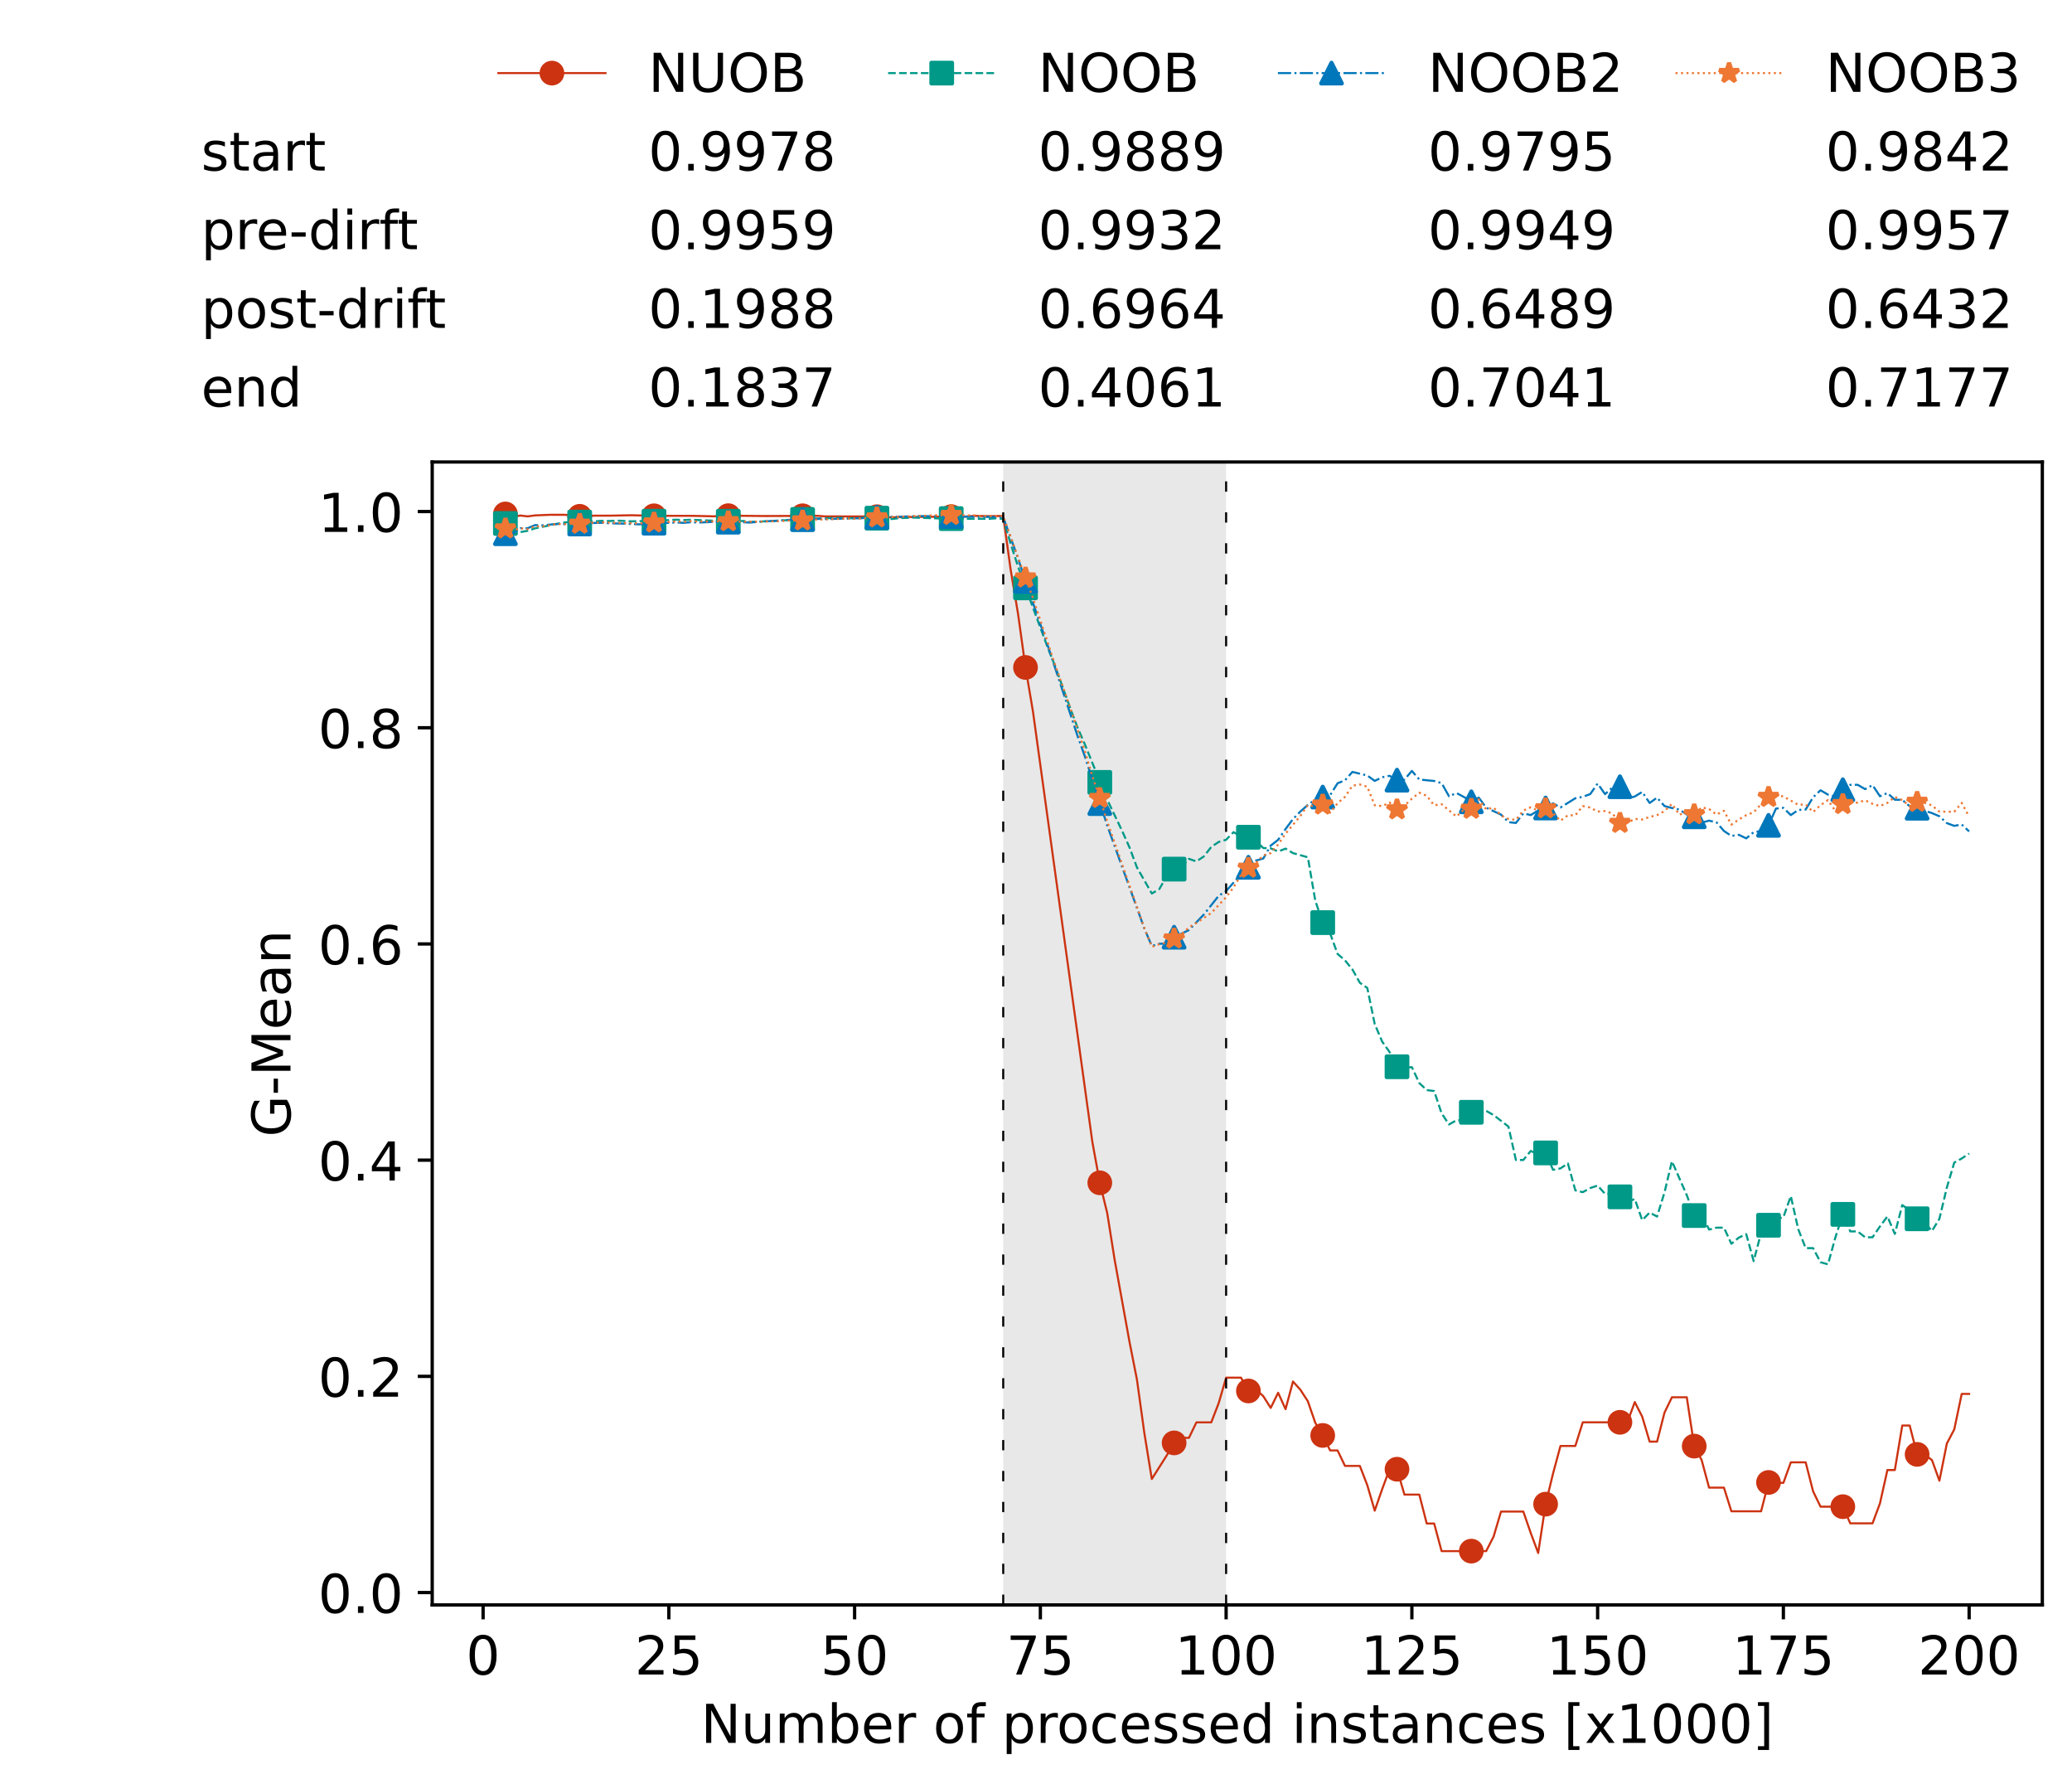 <?xml version="1.0" encoding="utf-8" standalone="no"?>
<!DOCTYPE svg PUBLIC "-//W3C//DTD SVG 1.1//EN"
  "http://www.w3.org/Graphics/SVG/1.1/DTD/svg11.dtd">
<!-- Created with matplotlib (https://matplotlib.org/) -->
<svg height="432.615pt" version="1.1" viewBox="0 0 502.65 432.615" width="502.65pt" xmlns="http://www.w3.org/2000/svg" xmlns:xlink="http://www.w3.org/1999/xlink">
 <defs>
  <style type="text/css">*{stroke-linecap:butt;stroke-linejoin:round;}</style>
 </defs>
 <g id="figure_1">
  <g id="patch_1">
   <path d="M 0 432.615 
L 502.65 432.615 
L 502.65 0 
L 0 0 
z
" style="fill:#ffffff;"/>
  </g>
  <g id="axes_1">
   <g id="patch_2">
    <path d="M 104.85 389.252 
L 495.45 389.252 
L 495.45 112.052 
L 104.85 112.052 
z
" style="fill:#ffffff;"/>
   </g>
   <g id="patch_3">
    <path clip-path="url(#pf943c890d3)" d="M 297.446 389.252 
L 297.446 112.052 
L 243.372 112.052 
L 243.372 389.252 
z
" style="fill:#d3d3d3;opacity:0.5;"/>
   </g>
   <g id="matplotlib.axis_1">
    <g id="xtick_1">
     <g id="line2d_1">
      <defs>
       <path d="M 0 0 
L 0 3.5 
" id="mcce7b127a6" style="stroke:#000000;stroke-width:0.8;"/>
      </defs>
      <g>
       <use style="stroke:#000000;stroke-width:0.8;" x="117.197" xlink:href="#mcce7b127a6" y="389.252"/>
      </g>
     </g>
     <g id="text_1">
      <!-- 0 -->
      <g transform="translate(113.061 406.13)scale(0.13 -0.13)">
       <defs>
        <path d="M 31.781 66.406 
Q 24.172 66.406 20.328 58.906 
Q 16.5 51.422 16.5 36.375 
Q 16.5 21.391 20.328 13.891 
Q 24.172 6.391 31.781 6.391 
Q 39.453 6.391 43.281 13.891 
Q 47.125 21.391 47.125 36.375 
Q 47.125 51.422 43.281 58.906 
Q 39.453 66.406 31.781 66.406 
z
M 31.781 74.219 
Q 44.047 74.219 50.516 64.516 
Q 56.984 54.828 56.984 36.375 
Q 56.984 17.969 50.516 8.266 
Q 44.047 -1.422 31.781 -1.422 
Q 19.531 -1.422 13.062 8.266 
Q 6.594 17.969 6.594 36.375 
Q 6.594 54.828 13.062 64.516 
Q 19.531 74.219 31.781 74.219 
z
" id="DejaVuSans-48"/>
       </defs>
       <use xlink:href="#DejaVuSans-48"/>
      </g>
     </g>
    </g>
    <g id="xtick_2">
     <g id="line2d_2">
      <g>
       <use style="stroke:#000000;stroke-width:0.8;" x="162.259" xlink:href="#mcce7b127a6" y="389.252"/>
      </g>
     </g>
     <g id="text_2">
      <!-- 25 -->
      <g transform="translate(153.988 406.13)scale(0.13 -0.13)">
       <defs>
        <path d="M 19.188 8.297 
L 53.609 8.297 
L 53.609 0 
L 7.328 0 
L 7.328 8.297 
Q 12.938 14.109 22.625 23.891 
Q 32.328 33.688 34.812 36.531 
Q 39.547 41.844 41.422 45.531 
Q 43.312 49.219 43.312 52.781 
Q 43.312 58.594 39.234 62.25 
Q 35.156 65.922 28.609 65.922 
Q 23.969 65.922 18.812 64.312 
Q 13.672 62.703 7.812 59.422 
L 7.812 69.391 
Q 13.766 71.781 18.938 73 
Q 24.125 74.219 28.422 74.219 
Q 39.75 74.219 46.484 68.547 
Q 53.219 62.891 53.219 53.422 
Q 53.219 48.922 51.531 44.891 
Q 49.859 40.875 45.406 35.406 
Q 44.188 33.984 37.641 27.219 
Q 31.109 20.453 19.188 8.297 
z
" id="DejaVuSans-50"/>
        <path d="M 10.797 72.906 
L 49.516 72.906 
L 49.516 64.594 
L 19.828 64.594 
L 19.828 46.734 
Q 21.969 47.469 24.109 47.828 
Q 26.266 48.188 28.422 48.188 
Q 40.625 48.188 47.75 41.5 
Q 54.891 34.812 54.891 23.391 
Q 54.891 11.625 47.562 5.094 
Q 40.234 -1.422 26.906 -1.422 
Q 22.312 -1.422 17.547 -0.641 
Q 12.797 0.141 7.719 1.703 
L 7.719 11.625 
Q 12.109 9.234 16.797 8.062 
Q 21.484 6.891 26.703 6.891 
Q 35.156 6.891 40.078 11.328 
Q 45.016 15.766 45.016 23.391 
Q 45.016 31 40.078 35.438 
Q 35.156 39.891 26.703 39.891 
Q 22.75 39.891 18.812 39.016 
Q 14.891 38.141 10.797 36.281 
z
" id="DejaVuSans-53"/>
       </defs>
       <use xlink:href="#DejaVuSans-50"/>
       <use x="63.623" xlink:href="#DejaVuSans-53"/>
      </g>
     </g>
    </g>
    <g id="xtick_3">
     <g id="line2d_3">
      <g>
       <use style="stroke:#000000;stroke-width:0.8;" x="207.322" xlink:href="#mcce7b127a6" y="389.252"/>
      </g>
     </g>
     <g id="text_3">
      <!-- 50 -->
      <g transform="translate(199.05 406.13)scale(0.13 -0.13)">
       <use xlink:href="#DejaVuSans-53"/>
       <use x="63.623" xlink:href="#DejaVuSans-48"/>
      </g>
     </g>
    </g>
    <g id="xtick_4">
     <g id="line2d_4">
      <g>
       <use style="stroke:#000000;stroke-width:0.8;" x="252.384" xlink:href="#mcce7b127a6" y="389.252"/>
      </g>
     </g>
     <g id="text_4">
      <!-- 75 -->
      <g transform="translate(244.113 406.13)scale(0.13 -0.13)">
       <defs>
        <path d="M 8.203 72.906 
L 55.078 72.906 
L 55.078 68.703 
L 28.609 0 
L 18.312 0 
L 43.219 64.594 
L 8.203 64.594 
z
" id="DejaVuSans-55"/>
       </defs>
       <use xlink:href="#DejaVuSans-55"/>
       <use x="63.623" xlink:href="#DejaVuSans-53"/>
      </g>
     </g>
    </g>
    <g id="xtick_5">
     <g id="line2d_5">
      <g>
       <use style="stroke:#000000;stroke-width:0.8;" x="297.446" xlink:href="#mcce7b127a6" y="389.252"/>
      </g>
     </g>
     <g id="text_5">
      <!-- 100 -->
      <g transform="translate(285.039 406.13)scale(0.13 -0.13)">
       <defs>
        <path d="M 12.406 8.297 
L 28.516 8.297 
L 28.516 63.922 
L 10.984 60.406 
L 10.984 69.391 
L 28.422 72.906 
L 38.281 72.906 
L 38.281 8.297 
L 54.391 8.297 
L 54.391 0 
L 12.406 0 
z
" id="DejaVuSans-49"/>
       </defs>
       <use xlink:href="#DejaVuSans-49"/>
       <use x="63.623" xlink:href="#DejaVuSans-48"/>
       <use x="127.246" xlink:href="#DejaVuSans-48"/>
      </g>
     </g>
    </g>
    <g id="xtick_6">
     <g id="line2d_6">
      <g>
       <use style="stroke:#000000;stroke-width:0.8;" x="342.509" xlink:href="#mcce7b127a6" y="389.252"/>
      </g>
     </g>
     <g id="text_6">
      <!-- 125 -->
      <g transform="translate(330.102 406.13)scale(0.13 -0.13)">
       <use xlink:href="#DejaVuSans-49"/>
       <use x="63.623" xlink:href="#DejaVuSans-50"/>
       <use x="127.246" xlink:href="#DejaVuSans-53"/>
      </g>
     </g>
    </g>
    <g id="xtick_7">
     <g id="line2d_7">
      <g>
       <use style="stroke:#000000;stroke-width:0.8;" x="387.571" xlink:href="#mcce7b127a6" y="389.252"/>
      </g>
     </g>
     <g id="text_7">
      <!-- 150 -->
      <g transform="translate(375.164 406.13)scale(0.13 -0.13)">
       <use xlink:href="#DejaVuSans-49"/>
       <use x="63.623" xlink:href="#DejaVuSans-53"/>
       <use x="127.246" xlink:href="#DejaVuSans-48"/>
      </g>
     </g>
    </g>
    <g id="xtick_8">
     <g id="line2d_8">
      <g>
       <use style="stroke:#000000;stroke-width:0.8;" x="432.633" xlink:href="#mcce7b127a6" y="389.252"/>
      </g>
     </g>
     <g id="text_8">
      <!-- 175 -->
      <g transform="translate(420.226 406.13)scale(0.13 -0.13)">
       <use xlink:href="#DejaVuSans-49"/>
       <use x="63.623" xlink:href="#DejaVuSans-55"/>
       <use x="127.246" xlink:href="#DejaVuSans-53"/>
      </g>
     </g>
    </g>
    <g id="xtick_9">
     <g id="line2d_9">
      <g>
       <use style="stroke:#000000;stroke-width:0.8;" x="477.695" xlink:href="#mcce7b127a6" y="389.252"/>
      </g>
     </g>
     <g id="text_9">
      <!-- 200 -->
      <g transform="translate(465.289 406.13)scale(0.13 -0.13)">
       <use xlink:href="#DejaVuSans-50"/>
       <use x="63.623" xlink:href="#DejaVuSans-48"/>
       <use x="127.246" xlink:href="#DejaVuSans-48"/>
      </g>
     </g>
    </g>
    <g id="text_10">
     <!-- Number of processed instances [x1000] -->
     <g transform="translate(170.025 422.711)scale(0.13 -0.13)">
      <defs>
       <path d="M 9.812 72.906 
L 23.094 72.906 
L 55.422 11.922 
L 55.422 72.906 
L 64.984 72.906 
L 64.984 0 
L 51.703 0 
L 19.391 60.984 
L 19.391 0 
L 9.812 0 
z
" id="DejaVuSans-78"/>
       <path d="M 8.5 21.578 
L 8.5 54.688 
L 17.484 54.688 
L 17.484 21.922 
Q 17.484 14.156 20.5 10.266 
Q 23.531 6.391 29.594 6.391 
Q 36.859 6.391 41.078 11.031 
Q 45.312 15.672 45.312 23.688 
L 45.312 54.688 
L 54.297 54.688 
L 54.297 0 
L 45.312 0 
L 45.312 8.406 
Q 42.047 3.422 37.719 1 
Q 33.406 -1.422 27.688 -1.422 
Q 18.266 -1.422 13.375 4.438 
Q 8.5 10.297 8.5 21.578 
z
M 31.109 56 
z
" id="DejaVuSans-117"/>
       <path d="M 52 44.188 
Q 55.375 50.25 60.062 53.125 
Q 64.75 56 71.094 56 
Q 79.641 56 84.281 50.016 
Q 88.922 44.047 88.922 33.016 
L 88.922 0 
L 79.891 0 
L 79.891 32.719 
Q 79.891 40.578 77.094 44.375 
Q 74.312 48.188 68.609 48.188 
Q 61.625 48.188 57.562 43.547 
Q 53.516 38.922 53.516 30.906 
L 53.516 0 
L 44.484 0 
L 44.484 32.719 
Q 44.484 40.625 41.703 44.406 
Q 38.922 48.188 33.109 48.188 
Q 26.219 48.188 22.156 43.531 
Q 18.109 38.875 18.109 30.906 
L 18.109 0 
L 9.078 0 
L 9.078 54.688 
L 18.109 54.688 
L 18.109 46.188 
Q 21.188 51.219 25.484 53.609 
Q 29.781 56 35.688 56 
Q 41.656 56 45.828 52.969 
Q 50 49.953 52 44.188 
z
" id="DejaVuSans-109"/>
       <path d="M 48.688 27.297 
Q 48.688 37.203 44.609 42.844 
Q 40.531 48.484 33.406 48.484 
Q 26.266 48.484 22.188 42.844 
Q 18.109 37.203 18.109 27.297 
Q 18.109 17.391 22.188 11.75 
Q 26.266 6.109 33.406 6.109 
Q 40.531 6.109 44.609 11.75 
Q 48.688 17.391 48.688 27.297 
z
M 18.109 46.391 
Q 20.953 51.266 25.266 53.625 
Q 29.594 56 35.594 56 
Q 45.562 56 51.781 48.094 
Q 58.016 40.188 58.016 27.297 
Q 58.016 14.406 51.781 6.484 
Q 45.562 -1.422 35.594 -1.422 
Q 29.594 -1.422 25.266 0.953 
Q 20.953 3.328 18.109 8.203 
L 18.109 0 
L 9.078 0 
L 9.078 75.984 
L 18.109 75.984 
z
" id="DejaVuSans-98"/>
       <path d="M 56.203 29.594 
L 56.203 25.203 
L 14.891 25.203 
Q 15.484 15.922 20.484 11.062 
Q 25.484 6.203 34.422 6.203 
Q 39.594 6.203 44.453 7.469 
Q 49.312 8.734 54.109 11.281 
L 54.109 2.781 
Q 49.266 0.734 44.188 -0.344 
Q 39.109 -1.422 33.891 -1.422 
Q 20.797 -1.422 13.156 6.188 
Q 5.516 13.812 5.516 26.812 
Q 5.516 40.234 12.766 48.109 
Q 20.016 56 32.328 56 
Q 43.359 56 49.781 48.891 
Q 56.203 41.797 56.203 29.594 
z
M 47.219 32.234 
Q 47.125 39.594 43.094 43.984 
Q 39.062 48.391 32.422 48.391 
Q 24.906 48.391 20.391 44.141 
Q 15.875 39.891 15.188 32.172 
z
" id="DejaVuSans-101"/>
       <path d="M 41.109 46.297 
Q 39.594 47.172 37.812 47.578 
Q 36.031 48 33.891 48 
Q 26.266 48 22.188 43.047 
Q 18.109 38.094 18.109 28.812 
L 18.109 0 
L 9.078 0 
L 9.078 54.688 
L 18.109 54.688 
L 18.109 46.188 
Q 20.953 51.172 25.484 53.578 
Q 30.031 56 36.531 56 
Q 37.453 56 38.578 55.875 
Q 39.703 55.766 41.062 55.516 
z
" id="DejaVuSans-114"/>
       <path id="DejaVuSans-32"/>
       <path d="M 30.609 48.391 
Q 23.391 48.391 19.188 42.75 
Q 14.984 37.109 14.984 27.297 
Q 14.984 17.484 19.156 11.844 
Q 23.344 6.203 30.609 6.203 
Q 37.797 6.203 41.984 11.859 
Q 46.188 17.531 46.188 27.297 
Q 46.188 37.016 41.984 42.703 
Q 37.797 48.391 30.609 48.391 
z
M 30.609 56 
Q 42.328 56 49.016 48.375 
Q 55.719 40.766 55.719 27.297 
Q 55.719 13.875 49.016 6.219 
Q 42.328 -1.422 30.609 -1.422 
Q 18.844 -1.422 12.172 6.219 
Q 5.516 13.875 5.516 27.297 
Q 5.516 40.766 12.172 48.375 
Q 18.844 56 30.609 56 
z
" id="DejaVuSans-111"/>
       <path d="M 37.109 75.984 
L 37.109 68.5 
L 28.516 68.5 
Q 23.688 68.5 21.797 66.547 
Q 19.922 64.594 19.922 59.516 
L 19.922 54.688 
L 34.719 54.688 
L 34.719 47.703 
L 19.922 47.703 
L 19.922 0 
L 10.891 0 
L 10.891 47.703 
L 2.297 47.703 
L 2.297 54.688 
L 10.891 54.688 
L 10.891 58.5 
Q 10.891 67.625 15.141 71.797 
Q 19.391 75.984 28.609 75.984 
z
" id="DejaVuSans-102"/>
       <path d="M 18.109 8.203 
L 18.109 -20.797 
L 9.078 -20.797 
L 9.078 54.688 
L 18.109 54.688 
L 18.109 46.391 
Q 20.953 51.266 25.266 53.625 
Q 29.594 56 35.594 56 
Q 45.562 56 51.781 48.094 
Q 58.016 40.188 58.016 27.297 
Q 58.016 14.406 51.781 6.484 
Q 45.562 -1.422 35.594 -1.422 
Q 29.594 -1.422 25.266 0.953 
Q 20.953 3.328 18.109 8.203 
z
M 48.688 27.297 
Q 48.688 37.203 44.609 42.844 
Q 40.531 48.484 33.406 48.484 
Q 26.266 48.484 22.188 42.844 
Q 18.109 37.203 18.109 27.297 
Q 18.109 17.391 22.188 11.75 
Q 26.266 6.109 33.406 6.109 
Q 40.531 6.109 44.609 11.75 
Q 48.688 17.391 48.688 27.297 
z
" id="DejaVuSans-112"/>
       <path d="M 48.781 52.594 
L 48.781 44.188 
Q 44.969 46.297 41.141 47.344 
Q 37.312 48.391 33.406 48.391 
Q 24.656 48.391 19.812 42.844 
Q 14.984 37.312 14.984 27.297 
Q 14.984 17.281 19.812 11.734 
Q 24.656 6.203 33.406 6.203 
Q 37.312 6.203 41.141 7.25 
Q 44.969 8.297 48.781 10.406 
L 48.781 2.094 
Q 45.016 0.344 40.984 -0.531 
Q 36.969 -1.422 32.422 -1.422 
Q 20.062 -1.422 12.781 6.344 
Q 5.516 14.109 5.516 27.297 
Q 5.516 40.672 12.859 48.328 
Q 20.219 56 33.016 56 
Q 37.156 56 41.109 55.141 
Q 45.062 54.297 48.781 52.594 
z
" id="DejaVuSans-99"/>
       <path d="M 44.281 53.078 
L 44.281 44.578 
Q 40.484 46.531 36.375 47.5 
Q 32.281 48.484 27.875 48.484 
Q 21.188 48.484 17.844 46.438 
Q 14.5 44.391 14.5 40.281 
Q 14.5 37.156 16.891 35.375 
Q 19.281 33.594 26.516 31.984 
L 29.594 31.297 
Q 39.156 29.25 43.188 25.516 
Q 47.219 21.781 47.219 15.094 
Q 47.219 7.469 41.188 3.016 
Q 35.156 -1.422 24.609 -1.422 
Q 20.219 -1.422 15.453 -0.562 
Q 10.688 0.297 5.422 2 
L 5.422 11.281 
Q 10.406 8.688 15.234 7.391 
Q 20.062 6.109 24.812 6.109 
Q 31.156 6.109 34.562 8.281 
Q 37.984 10.453 37.984 14.406 
Q 37.984 18.062 35.516 20.016 
Q 33.062 21.969 24.703 23.781 
L 21.578 24.516 
Q 13.234 26.266 9.516 29.906 
Q 5.812 33.547 5.812 39.891 
Q 5.812 47.609 11.281 51.797 
Q 16.75 56 26.812 56 
Q 31.781 56 36.172 55.266 
Q 40.578 54.547 44.281 53.078 
z
" id="DejaVuSans-115"/>
       <path d="M 45.406 46.391 
L 45.406 75.984 
L 54.391 75.984 
L 54.391 0 
L 45.406 0 
L 45.406 8.203 
Q 42.578 3.328 38.25 0.953 
Q 33.938 -1.422 27.875 -1.422 
Q 17.969 -1.422 11.734 6.484 
Q 5.516 14.406 5.516 27.297 
Q 5.516 40.188 11.734 48.094 
Q 17.969 56 27.875 56 
Q 33.938 56 38.25 53.625 
Q 42.578 51.266 45.406 46.391 
z
M 14.797 27.297 
Q 14.797 17.391 18.875 11.75 
Q 22.953 6.109 30.078 6.109 
Q 37.203 6.109 41.297 11.75 
Q 45.406 17.391 45.406 27.297 
Q 45.406 37.203 41.297 42.844 
Q 37.203 48.484 30.078 48.484 
Q 22.953 48.484 18.875 42.844 
Q 14.797 37.203 14.797 27.297 
z
" id="DejaVuSans-100"/>
       <path d="M 9.422 54.688 
L 18.406 54.688 
L 18.406 0 
L 9.422 0 
z
M 9.422 75.984 
L 18.406 75.984 
L 18.406 64.594 
L 9.422 64.594 
z
" id="DejaVuSans-105"/>
       <path d="M 54.891 33.016 
L 54.891 0 
L 45.906 0 
L 45.906 32.719 
Q 45.906 40.484 42.875 44.328 
Q 39.844 48.188 33.797 48.188 
Q 26.516 48.188 22.312 43.547 
Q 18.109 38.922 18.109 30.906 
L 18.109 0 
L 9.078 0 
L 9.078 54.688 
L 18.109 54.688 
L 18.109 46.188 
Q 21.344 51.125 25.703 53.562 
Q 30.078 56 35.797 56 
Q 45.219 56 50.047 50.172 
Q 54.891 44.344 54.891 33.016 
z
" id="DejaVuSans-110"/>
       <path d="M 18.312 70.219 
L 18.312 54.688 
L 36.812 54.688 
L 36.812 47.703 
L 18.312 47.703 
L 18.312 18.016 
Q 18.312 11.328 20.141 9.422 
Q 21.969 7.516 27.594 7.516 
L 36.812 7.516 
L 36.812 0 
L 27.594 0 
Q 17.188 0 13.234 3.875 
Q 9.281 7.766 9.281 18.016 
L 9.281 47.703 
L 2.688 47.703 
L 2.688 54.688 
L 9.281 54.688 
L 9.281 70.219 
z
" id="DejaVuSans-116"/>
       <path d="M 34.281 27.484 
Q 23.391 27.484 19.188 25 
Q 14.984 22.516 14.984 16.5 
Q 14.984 11.719 18.141 8.906 
Q 21.297 6.109 26.703 6.109 
Q 34.188 6.109 38.703 11.406 
Q 43.219 16.703 43.219 25.484 
L 43.219 27.484 
z
M 52.203 31.203 
L 52.203 0 
L 43.219 0 
L 43.219 8.297 
Q 40.141 3.328 35.547 0.953 
Q 30.953 -1.422 24.312 -1.422 
Q 15.922 -1.422 10.953 3.297 
Q 6 8.016 6 15.922 
Q 6 25.141 12.172 29.828 
Q 18.359 34.516 30.609 34.516 
L 43.219 34.516 
L 43.219 35.406 
Q 43.219 41.609 39.141 45 
Q 35.062 48.391 27.688 48.391 
Q 23 48.391 18.547 47.266 
Q 14.109 46.141 10.016 43.891 
L 10.016 52.203 
Q 14.938 54.109 19.578 55.047 
Q 24.219 56 28.609 56 
Q 40.484 56 46.344 49.844 
Q 52.203 43.703 52.203 31.203 
z
" id="DejaVuSans-97"/>
       <path d="M 8.594 75.984 
L 29.297 75.984 
L 29.297 69 
L 17.578 69 
L 17.578 -6.203 
L 29.297 -6.203 
L 29.297 -13.188 
L 8.594 -13.188 
z
" id="DejaVuSans-91"/>
       <path d="M 54.891 54.688 
L 35.109 28.078 
L 55.906 0 
L 45.312 0 
L 29.391 21.484 
L 13.484 0 
L 2.875 0 
L 24.125 28.609 
L 4.688 54.688 
L 15.281 54.688 
L 29.781 35.203 
L 44.281 54.688 
z
" id="DejaVuSans-120"/>
       <path d="M 30.422 75.984 
L 30.422 -13.188 
L 9.719 -13.188 
L 9.719 -6.203 
L 21.391 -6.203 
L 21.391 69 
L 9.719 69 
L 9.719 75.984 
z
" id="DejaVuSans-93"/>
      </defs>
      <use xlink:href="#DejaVuSans-78"/>
      <use x="74.805" xlink:href="#DejaVuSans-117"/>
      <use x="138.184" xlink:href="#DejaVuSans-109"/>
      <use x="235.596" xlink:href="#DejaVuSans-98"/>
      <use x="299.072" xlink:href="#DejaVuSans-101"/>
      <use x="360.596" xlink:href="#DejaVuSans-114"/>
      <use x="401.709" xlink:href="#DejaVuSans-32"/>
      <use x="433.496" xlink:href="#DejaVuSans-111"/>
      <use x="494.678" xlink:href="#DejaVuSans-102"/>
      <use x="529.883" xlink:href="#DejaVuSans-32"/>
      <use x="561.67" xlink:href="#DejaVuSans-112"/>
      <use x="625.146" xlink:href="#DejaVuSans-114"/>
      <use x="664.01" xlink:href="#DejaVuSans-111"/>
      <use x="725.191" xlink:href="#DejaVuSans-99"/>
      <use x="780.172" xlink:href="#DejaVuSans-101"/>
      <use x="841.695" xlink:href="#DejaVuSans-115"/>
      <use x="893.795" xlink:href="#DejaVuSans-115"/>
      <use x="945.895" xlink:href="#DejaVuSans-101"/>
      <use x="1007.418" xlink:href="#DejaVuSans-100"/>
      <use x="1070.895" xlink:href="#DejaVuSans-32"/>
      <use x="1102.682" xlink:href="#DejaVuSans-105"/>
      <use x="1130.465" xlink:href="#DejaVuSans-110"/>
      <use x="1193.844" xlink:href="#DejaVuSans-115"/>
      <use x="1245.943" xlink:href="#DejaVuSans-116"/>
      <use x="1285.152" xlink:href="#DejaVuSans-97"/>
      <use x="1346.432" xlink:href="#DejaVuSans-110"/>
      <use x="1409.811" xlink:href="#DejaVuSans-99"/>
      <use x="1464.791" xlink:href="#DejaVuSans-101"/>
      <use x="1526.314" xlink:href="#DejaVuSans-115"/>
      <use x="1578.414" xlink:href="#DejaVuSans-32"/>
      <use x="1610.201" xlink:href="#DejaVuSans-91"/>
      <use x="1649.215" xlink:href="#DejaVuSans-120"/>
      <use x="1708.395" xlink:href="#DejaVuSans-49"/>
      <use x="1772.018" xlink:href="#DejaVuSans-48"/>
      <use x="1835.641" xlink:href="#DejaVuSans-48"/>
      <use x="1899.264" xlink:href="#DejaVuSans-48"/>
      <use x="1962.887" xlink:href="#DejaVuSans-93"/>
     </g>
    </g>
   </g>
   <g id="matplotlib.axis_2">
    <g id="ytick_1">
     <g id="line2d_10">
      <defs>
       <path d="M 0 0 
L -3.5 0 
" id="m8fa948781d" style="stroke:#000000;stroke-width:0.8;"/>
      </defs>
      <g>
       <use style="stroke:#000000;stroke-width:0.8;" x="104.85" xlink:href="#m8fa948781d" y="386.246"/>
      </g>
     </g>
     <g id="text_11">
      <!-- 0.0 -->
      <g transform="translate(77.176 391.185)scale(0.13 -0.13)">
       <defs>
        <path d="M 10.688 12.406 
L 21 12.406 
L 21 0 
L 10.688 0 
z
" id="DejaVuSans-46"/>
       </defs>
       <use xlink:href="#DejaVuSans-48"/>
       <use x="63.623" xlink:href="#DejaVuSans-46"/>
       <use x="95.41" xlink:href="#DejaVuSans-48"/>
      </g>
     </g>
    </g>
    <g id="ytick_2">
     <g id="line2d_11">
      <g>
       <use style="stroke:#000000;stroke-width:0.8;" x="104.85" xlink:href="#m8fa948781d" y="333.81"/>
      </g>
     </g>
     <g id="text_12">
      <!-- 0.2 -->
      <g transform="translate(77.176 338.749)scale(0.13 -0.13)">
       <use xlink:href="#DejaVuSans-48"/>
       <use x="63.623" xlink:href="#DejaVuSans-46"/>
       <use x="95.41" xlink:href="#DejaVuSans-50"/>
      </g>
     </g>
    </g>
    <g id="ytick_3">
     <g id="line2d_12">
      <g>
       <use style="stroke:#000000;stroke-width:0.8;" x="104.85" xlink:href="#m8fa948781d" y="281.373"/>
      </g>
     </g>
     <g id="text_13">
      <!-- 0.4 -->
      <g transform="translate(77.176 286.312)scale(0.13 -0.13)">
       <defs>
        <path d="M 37.797 64.312 
L 12.891 25.391 
L 37.797 25.391 
z
M 35.203 72.906 
L 47.609 72.906 
L 47.609 25.391 
L 58.016 25.391 
L 58.016 17.188 
L 47.609 17.188 
L 47.609 0 
L 37.797 0 
L 37.797 17.188 
L 4.891 17.188 
L 4.891 26.703 
z
" id="DejaVuSans-52"/>
       </defs>
       <use xlink:href="#DejaVuSans-48"/>
       <use x="63.623" xlink:href="#DejaVuSans-46"/>
       <use x="95.41" xlink:href="#DejaVuSans-52"/>
      </g>
     </g>
    </g>
    <g id="ytick_4">
     <g id="line2d_13">
      <g>
       <use style="stroke:#000000;stroke-width:0.8;" x="104.85" xlink:href="#m8fa948781d" y="228.937"/>
      </g>
     </g>
     <g id="text_14">
      <!-- 0.6 -->
      <g transform="translate(77.176 233.876)scale(0.13 -0.13)">
       <defs>
        <path d="M 33.016 40.375 
Q 26.375 40.375 22.484 35.828 
Q 18.609 31.297 18.609 23.391 
Q 18.609 15.531 22.484 10.953 
Q 26.375 6.391 33.016 6.391 
Q 39.656 6.391 43.531 10.953 
Q 47.406 15.531 47.406 23.391 
Q 47.406 31.297 43.531 35.828 
Q 39.656 40.375 33.016 40.375 
z
M 52.594 71.297 
L 52.594 62.312 
Q 48.875 64.062 45.094 64.984 
Q 41.312 65.922 37.594 65.922 
Q 27.828 65.922 22.672 59.328 
Q 17.531 52.734 16.797 39.406 
Q 19.672 43.656 24.016 45.922 
Q 28.375 48.188 33.594 48.188 
Q 44.578 48.188 50.953 41.516 
Q 57.328 34.859 57.328 23.391 
Q 57.328 12.156 50.688 5.359 
Q 44.047 -1.422 33.016 -1.422 
Q 20.359 -1.422 13.672 8.266 
Q 6.984 17.969 6.984 36.375 
Q 6.984 53.656 15.188 63.938 
Q 23.391 74.219 37.203 74.219 
Q 40.922 74.219 44.703 73.484 
Q 48.484 72.75 52.594 71.297 
z
" id="DejaVuSans-54"/>
       </defs>
       <use xlink:href="#DejaVuSans-48"/>
       <use x="63.623" xlink:href="#DejaVuSans-46"/>
       <use x="95.41" xlink:href="#DejaVuSans-54"/>
      </g>
     </g>
    </g>
    <g id="ytick_5">
     <g id="line2d_14">
      <g>
       <use style="stroke:#000000;stroke-width:0.8;" x="104.85" xlink:href="#m8fa948781d" y="176.5"/>
      </g>
     </g>
     <g id="text_15">
      <!-- 0.8 -->
      <g transform="translate(77.176 181.439)scale(0.13 -0.13)">
       <defs>
        <path d="M 31.781 34.625 
Q 24.75 34.625 20.719 30.859 
Q 16.703 27.094 16.703 20.516 
Q 16.703 13.922 20.719 10.156 
Q 24.75 6.391 31.781 6.391 
Q 38.812 6.391 42.859 10.172 
Q 46.922 13.969 46.922 20.516 
Q 46.922 27.094 42.891 30.859 
Q 38.875 34.625 31.781 34.625 
z
M 21.922 38.812 
Q 15.578 40.375 12.031 44.719 
Q 8.5 49.078 8.5 55.328 
Q 8.5 64.062 14.719 69.141 
Q 20.953 74.219 31.781 74.219 
Q 42.672 74.219 48.875 69.141 
Q 55.078 64.062 55.078 55.328 
Q 55.078 49.078 51.531 44.719 
Q 48 40.375 41.703 38.812 
Q 48.828 37.156 52.797 32.312 
Q 56.781 27.484 56.781 20.516 
Q 56.781 9.906 50.312 4.234 
Q 43.844 -1.422 31.781 -1.422 
Q 19.734 -1.422 13.25 4.234 
Q 6.781 9.906 6.781 20.516 
Q 6.781 27.484 10.781 32.312 
Q 14.797 37.156 21.922 38.812 
z
M 18.312 54.391 
Q 18.312 48.734 21.844 45.562 
Q 25.391 42.391 31.781 42.391 
Q 38.141 42.391 41.719 45.562 
Q 45.312 48.734 45.312 54.391 
Q 45.312 60.062 41.719 63.234 
Q 38.141 66.406 31.781 66.406 
Q 25.391 66.406 21.844 63.234 
Q 18.312 60.062 18.312 54.391 
z
" id="DejaVuSans-56"/>
       </defs>
       <use xlink:href="#DejaVuSans-48"/>
       <use x="63.623" xlink:href="#DejaVuSans-46"/>
       <use x="95.41" xlink:href="#DejaVuSans-56"/>
      </g>
     </g>
    </g>
    <g id="ytick_6">
     <g id="line2d_15">
      <g>
       <use style="stroke:#000000;stroke-width:0.8;" x="104.85" xlink:href="#m8fa948781d" y="124.064"/>
      </g>
     </g>
     <g id="text_16">
      <!-- 1.0 -->
      <g transform="translate(77.176 129.003)scale(0.13 -0.13)">
       <use xlink:href="#DejaVuSans-49"/>
       <use x="63.623" xlink:href="#DejaVuSans-46"/>
       <use x="95.41" xlink:href="#DejaVuSans-48"/>
      </g>
     </g>
    </g>
    <g id="text_17">
     <!-- G-Mean -->
     <g transform="translate(70.472 275.744)rotate(-90)scale(0.13 -0.13)">
      <defs>
       <path d="M 59.516 10.406 
L 59.516 29.984 
L 43.406 29.984 
L 43.406 38.094 
L 69.281 38.094 
L 69.281 6.781 
Q 63.578 2.734 56.688 0.656 
Q 49.812 -1.422 42 -1.422 
Q 24.906 -1.422 15.25 8.562 
Q 5.609 18.562 5.609 36.375 
Q 5.609 54.25 15.25 64.234 
Q 24.906 74.219 42 74.219 
Q 49.125 74.219 55.547 72.453 
Q 61.969 70.703 67.391 67.281 
L 67.391 56.781 
Q 61.922 61.422 55.766 63.766 
Q 49.609 66.109 42.828 66.109 
Q 29.438 66.109 22.719 58.641 
Q 16.016 51.172 16.016 36.375 
Q 16.016 21.625 22.719 14.156 
Q 29.438 6.688 42.828 6.688 
Q 48.047 6.688 52.141 7.594 
Q 56.25 8.5 59.516 10.406 
z
" id="DejaVuSans-71"/>
       <path d="M 4.891 31.391 
L 31.203 31.391 
L 31.203 23.391 
L 4.891 23.391 
z
" id="DejaVuSans-45"/>
       <path d="M 9.812 72.906 
L 24.516 72.906 
L 43.109 23.297 
L 61.812 72.906 
L 76.516 72.906 
L 76.516 0 
L 66.891 0 
L 66.891 64.016 
L 48.094 14.016 
L 38.188 14.016 
L 19.391 64.016 
L 19.391 0 
L 9.812 0 
z
" id="DejaVuSans-77"/>
      </defs>
      <use xlink:href="#DejaVuSans-71"/>
      <use x="77.49" xlink:href="#DejaVuSans-45"/>
      <use x="113.574" xlink:href="#DejaVuSans-77"/>
      <use x="199.854" xlink:href="#DejaVuSans-101"/>
      <use x="261.377" xlink:href="#DejaVuSans-97"/>
      <use x="322.656" xlink:href="#DejaVuSans-110"/>
     </g>
    </g>
   </g>
   <g id="line2d_16"/>
   <g id="line2d_17"/>
   <g id="line2d_18"/>
   <g id="line2d_19"/>
   <g id="line2d_20"/>
   <g id="line2d_21">
    <path clip-path="url(#pf943c890d3)" d="M 122.605 124.652 
L 124.407 125.373 
L 126.21 125.035 
L 128.012 125.235 
L 129.815 125.001 
L 133.419 124.856 
L 137.024 124.859 
L 140.629 125.225 
L 144.234 125.068 
L 147.839 125.067 
L 153.247 124.965 
L 158.654 125.101 
L 167.667 125.104 
L 171.272 125.18 
L 173.074 125.228 
L 176.679 125.068 
L 185.692 125.154 
L 198.309 125.103 
L 200.112 125.247 
L 210.927 125.252 
L 216.334 125.479 
L 219.939 125.395 
L 232.557 125.29 
L 234.359 125.276 
L 236.162 125.118 
L 239.767 125.185 
L 243.372 125.138 
L 245.174 138.156 
L 246.976 148.922 
L 248.779 161.878 
L 250.581 172.526 
L 261.396 250.885 
L 265.001 277.004 
L 266.804 286.869 
L 268.606 294.231 
L 270.409 305.582 
L 274.014 325.487 
L 275.816 334.608 
L 277.619 347.626 
L 279.421 358.705 
L 283.026 353.018 
L 284.829 349.952 
L 286.631 348.724 
L 288.434 348.724 
L 290.236 344.972 
L 293.841 344.972 
L 295.644 340.304 
L 297.446 334.125 
L 301.051 334.125 
L 302.854 337.355 
L 304.656 336.939 
L 306.459 338.62 
L 308.261 341.46 
L 310.064 337.792 
L 311.866 341.766 
L 313.669 335.066 
L 315.471 337.074 
L 317.274 339.854 
L 319.076 345.075 
L 320.879 348.141 
L 322.681 351.786 
L 324.484 351.786 
L 326.286 355.537 
L 329.891 355.537 
L 331.694 360.206 
L 333.496 366.384 
L 335.299 361.178 
L 337.101 356.339 
L 338.904 356.339 
L 340.706 362.495 
L 344.311 362.495 
L 346.114 369.502 
L 347.916 369.502 
L 349.719 376.201 
L 360.533 376.201 
L 362.336 372.661 
L 364.138 366.607 
L 369.546 366.607 
L 371.348 371.813 
L 373.151 376.652 
L 374.953 364.806 
L 376.756 357.38 
L 378.558 350.695 
L 382.163 350.695 
L 383.966 344.959 
L 394.781 344.959 
L 396.583 340.05 
L 398.386 343.591 
L 400.188 349.644 
L 401.991 349.644 
L 403.793 342.607 
L 405.596 338.887 
L 409.201 338.887 
L 411.003 350.732 
L 412.806 354.119 
L 414.608 360.803 
L 418.213 360.803 
L 420.016 366.54 
L 427.226 366.54 
L 429.028 359.548 
L 432.633 359.653 
L 434.436 354.662 
L 438.041 354.662 
L 439.843 361.7 
L 441.646 365.42 
L 447.053 365.42 
L 448.856 369.459 
L 454.263 369.459 
L 456.066 364.611 
L 457.868 356.531 
L 459.671 356.531 
L 461.473 345.74 
L 463.276 345.74 
L 465.078 352.733 
L 466.881 352.733 
L 468.683 354.129 
L 470.485 359.12 
L 472.288 350.106 
L 474.09 346.674 
L 475.893 338.071 
L 477.695 338.071 
L 477.695 338.071 
" style="fill:none;stroke:#cc3311;stroke-linecap:square;stroke-width:0.5;"/>
    <defs>
     <path d="M 0 2.5 
C 0.663 2.5 1.299 2.237 1.768 1.768 
C 2.237 1.299 2.5 0.663 2.5 0 
C 2.5 -0.663 2.237 -1.299 1.768 -1.768 
C 1.299 -2.237 0.663 -2.5 0 -2.5 
C -0.663 -2.5 -1.299 -2.237 -1.768 -1.768 
C -2.237 -1.299 -2.5 -0.663 -2.5 0 
C -2.5 0.663 -2.237 1.299 -1.768 1.768 
C -1.299 2.237 -0.663 2.5 0 2.5 
z
" id="mbb883792ca" style="stroke:#cc3311;"/>
    </defs>
    <g clip-path="url(#pf943c890d3)">
     <use style="fill:#cc3311;stroke:#cc3311;" x="122.605" xlink:href="#mbb883792ca" y="124.652"/>
     <use style="fill:#cc3311;stroke:#cc3311;" x="140.629" xlink:href="#mbb883792ca" y="125.225"/>
     <use style="fill:#cc3311;stroke:#cc3311;" x="158.654" xlink:href="#mbb883792ca" y="125.101"/>
     <use style="fill:#cc3311;stroke:#cc3311;" x="176.679" xlink:href="#mbb883792ca" y="125.068"/>
     <use style="fill:#cc3311;stroke:#cc3311;" x="194.704" xlink:href="#mbb883792ca" y="125.095"/>
     <use style="fill:#cc3311;stroke:#cc3311;" x="212.729" xlink:href="#mbb883792ca" y="125.321"/>
     <use style="fill:#cc3311;stroke:#cc3311;" x="230.754" xlink:href="#mbb883792ca" y="125.319"/>
     <use style="fill:#cc3311;stroke:#cc3311;" x="248.779" xlink:href="#mbb883792ca" y="161.878"/>
     <use style="fill:#cc3311;stroke:#cc3311;" x="266.804" xlink:href="#mbb883792ca" y="286.869"/>
     <use style="fill:#cc3311;stroke:#cc3311;" x="284.829" xlink:href="#mbb883792ca" y="349.952"/>
     <use style="fill:#cc3311;stroke:#cc3311;" x="302.854" xlink:href="#mbb883792ca" y="337.355"/>
     <use style="fill:#cc3311;stroke:#cc3311;" x="320.879" xlink:href="#mbb883792ca" y="348.141"/>
     <use style="fill:#cc3311;stroke:#cc3311;" x="338.904" xlink:href="#mbb883792ca" y="356.339"/>
     <use style="fill:#cc3311;stroke:#cc3311;" x="356.928" xlink:href="#mbb883792ca" y="376.201"/>
     <use style="fill:#cc3311;stroke:#cc3311;" x="374.953" xlink:href="#mbb883792ca" y="364.806"/>
     <use style="fill:#cc3311;stroke:#cc3311;" x="392.978" xlink:href="#mbb883792ca" y="344.959"/>
     <use style="fill:#cc3311;stroke:#cc3311;" x="411.003" xlink:href="#mbb883792ca" y="350.732"/>
     <use style="fill:#cc3311;stroke:#cc3311;" x="429.028" xlink:href="#mbb883792ca" y="359.548"/>
     <use style="fill:#cc3311;stroke:#cc3311;" x="447.053" xlink:href="#mbb883792ca" y="365.42"/>
     <use style="fill:#cc3311;stroke:#cc3311;" x="465.078" xlink:href="#mbb883792ca" y="352.733"/>
    </g>
   </g>
   <g id="line2d_22"/>
   <g id="line2d_23"/>
   <g id="line2d_24"/>
   <g id="line2d_25"/>
   <g id="line2d_26">
    <path clip-path="url(#pf943c890d3)" d="M 122.605 126.962 
L 124.407 129.711 
L 126.21 129.051 
L 128.012 128.733 
L 129.815 128.126 
L 137.024 126.696 
L 138.827 126.602 
L 140.629 126.627 
L 142.432 126.426 
L 144.234 126.45 
L 146.037 126.31 
L 147.839 126.373 
L 149.642 126.266 
L 153.247 126.443 
L 160.457 126.23 
L 164.062 126.039 
L 165.864 126.138 
L 167.667 126.056 
L 171.272 126.213 
L 178.482 126.459 
L 180.284 126.347 
L 182.087 126.569 
L 187.494 126.369 
L 192.902 126.019 
L 196.507 125.831 
L 203.717 125.585 
L 205.519 125.723 
L 210.927 125.561 
L 216.334 125.879 
L 218.137 125.664 
L 221.742 125.531 
L 228.952 125.776 
L 239.767 125.838 
L 241.569 125.719 
L 243.372 125.844 
L 245.174 131.871 
L 246.976 137.449 
L 250.581 147.371 
L 254.186 157.092 
L 255.989 161.626 
L 259.594 171.671 
L 261.396 176.444 
L 263.199 180.593 
L 268.606 193.949 
L 272.211 201.514 
L 274.014 205.543 
L 275.816 210.387 
L 279.421 216.707 
L 281.224 215.657 
L 283.026 212.53 
L 284.829 210.795 
L 286.631 210.234 
L 288.434 208.301 
L 290.236 208.927 
L 292.039 207.717 
L 293.841 205.414 
L 295.644 204.196 
L 297.446 203.666 
L 299.249 201.825 
L 301.051 202.846 
L 302.854 203.056 
L 304.656 203.914 
L 306.459 205.676 
L 308.261 205.75 
L 310.064 206.512 
L 311.866 205.82 
L 313.669 206.904 
L 317.274 207.922 
L 319.076 218.442 
L 320.879 223.767 
L 322.681 226.399 
L 324.484 231.357 
L 326.286 232.921 
L 328.089 235.135 
L 329.891 238.356 
L 331.694 239.617 
L 333.496 248.368 
L 335.299 252.613 
L 337.101 255.163 
L 338.904 258.724 
L 340.706 258.898 
L 342.509 258.829 
L 344.311 262.686 
L 346.114 264.379 
L 347.916 264.617 
L 349.719 270.027 
L 351.521 272.723 
L 353.324 271.7 
L 355.126 271.7 
L 356.928 269.765 
L 358.731 270.335 
L 360.533 269.421 
L 362.336 270.444 
L 365.941 273.237 
L 367.743 281.338 
L 369.546 281.338 
L 371.348 279.149 
L 373.151 279.949 
L 374.953 279.623 
L 376.756 283.722 
L 378.558 283.374 
L 380.361 282.176 
L 382.163 288.71 
L 383.966 289.14 
L 385.768 288.152 
L 387.571 287.531 
L 389.373 289.553 
L 391.176 289.553 
L 392.978 290.277 
L 394.781 291.503 
L 396.583 290.806 
L 398.386 295.935 
L 400.188 294.084 
L 401.991 295.056 
L 403.793 289.209 
L 405.596 281.644 
L 409.201 289.871 
L 411.003 294.813 
L 412.806 294.464 
L 414.608 298.214 
L 416.411 297.746 
L 418.213 297.746 
L 420.016 301.655 
L 421.818 300.17 
L 423.621 299.316 
L 425.423 305.854 
L 427.226 299.015 
L 429.028 297.171 
L 430.831 295.679 
L 432.633 295.226 
L 434.436 290.092 
L 436.238 298.104 
L 438.041 302.713 
L 439.843 302.716 
L 441.646 306.141 
L 443.448 306.638 
L 445.251 300.107 
L 447.053 294.528 
L 448.856 298.659 
L 450.658 298.661 
L 452.461 300.08 
L 454.263 300.08 
L 456.066 297.449 
L 457.868 295.027 
L 459.671 299.264 
L 461.473 292.274 
L 463.276 293.54 
L 465.078 295.601 
L 466.881 296.504 
L 468.683 298.554 
L 470.485 295.583 
L 472.288 288.018 
L 474.09 281.959 
L 475.893 280.975 
L 477.695 279.776 
L 477.695 279.776 
" style="fill:none;stroke:#009988;stroke-dasharray:1.85,0.8;stroke-dashoffset:0;stroke-width:0.5;"/>
    <defs>
     <path d="M -2.5 2.5 
L 2.5 2.5 
L 2.5 -2.5 
L -2.5 -2.5 
z
" id="mdb946b5dda" style="stroke:#009988;stroke-linejoin:miter;"/>
    </defs>
    <g clip-path="url(#pf943c890d3)">
     <use style="fill:#009988;stroke:#009988;stroke-linejoin:miter;" x="122.605" xlink:href="#mdb946b5dda" y="126.962"/>
     <use style="fill:#009988;stroke:#009988;stroke-linejoin:miter;" x="140.629" xlink:href="#mdb946b5dda" y="126.627"/>
     <use style="fill:#009988;stroke:#009988;stroke-linejoin:miter;" x="158.654" xlink:href="#mdb946b5dda" y="126.412"/>
     <use style="fill:#009988;stroke:#009988;stroke-linejoin:miter;" x="176.679" xlink:href="#mdb946b5dda" y="126.43"/>
     <use style="fill:#009988;stroke:#009988;stroke-linejoin:miter;" x="194.704" xlink:href="#mdb946b5dda" y="125.979"/>
     <use style="fill:#009988;stroke:#009988;stroke-linejoin:miter;" x="212.729" xlink:href="#mdb946b5dda" y="125.678"/>
     <use style="fill:#009988;stroke:#009988;stroke-linejoin:miter;" x="230.754" xlink:href="#mdb946b5dda" y="125.786"/>
     <use style="fill:#009988;stroke:#009988;stroke-linejoin:miter;" x="248.779" xlink:href="#mdb946b5dda" y="142.576"/>
     <use style="fill:#009988;stroke:#009988;stroke-linejoin:miter;" x="266.804" xlink:href="#mdb946b5dda" y="189.754"/>
     <use style="fill:#009988;stroke:#009988;stroke-linejoin:miter;" x="284.829" xlink:href="#mdb946b5dda" y="210.795"/>
     <use style="fill:#009988;stroke:#009988;stroke-linejoin:miter;" x="302.854" xlink:href="#mdb946b5dda" y="203.056"/>
     <use style="fill:#009988;stroke:#009988;stroke-linejoin:miter;" x="320.879" xlink:href="#mdb946b5dda" y="223.767"/>
     <use style="fill:#009988;stroke:#009988;stroke-linejoin:miter;" x="338.904" xlink:href="#mdb946b5dda" y="258.724"/>
     <use style="fill:#009988;stroke:#009988;stroke-linejoin:miter;" x="356.928" xlink:href="#mdb946b5dda" y="269.765"/>
     <use style="fill:#009988;stroke:#009988;stroke-linejoin:miter;" x="374.953" xlink:href="#mdb946b5dda" y="279.623"/>
     <use style="fill:#009988;stroke:#009988;stroke-linejoin:miter;" x="392.978" xlink:href="#mdb946b5dda" y="290.277"/>
     <use style="fill:#009988;stroke:#009988;stroke-linejoin:miter;" x="411.003" xlink:href="#mdb946b5dda" y="294.813"/>
     <use style="fill:#009988;stroke:#009988;stroke-linejoin:miter;" x="429.028" xlink:href="#mdb946b5dda" y="297.171"/>
     <use style="fill:#009988;stroke:#009988;stroke-linejoin:miter;" x="447.053" xlink:href="#mdb946b5dda" y="294.528"/>
     <use style="fill:#009988;stroke:#009988;stroke-linejoin:miter;" x="465.078" xlink:href="#mdb946b5dda" y="295.601"/>
    </g>
   </g>
   <g id="line2d_27"/>
   <g id="line2d_28"/>
   <g id="line2d_29"/>
   <g id="line2d_30"/>
   <g id="line2d_31">
    <path clip-path="url(#pf943c890d3)" d="M 122.605 129.444 
L 124.407 129.385 
L 126.21 128.114 
L 128.012 128.103 
L 129.815 127.352 
L 131.617 127.399 
L 135.222 127.059 
L 137.024 127.119 
L 138.827 127.039 
L 140.629 127.079 
L 142.432 126.888 
L 146.037 126.789 
L 147.839 126.926 
L 151.444 127 
L 155.049 127.172 
L 156.852 127.116 
L 158.654 126.884 
L 162.259 126.812 
L 164.062 126.717 
L 165.864 126.814 
L 167.667 126.651 
L 169.469 126.737 
L 173.074 126.578 
L 178.482 126.736 
L 180.284 126.672 
L 182.087 126.748 
L 183.889 126.552 
L 189.297 126.23 
L 192.902 125.978 
L 194.704 126.015 
L 196.507 125.8 
L 200.112 125.884 
L 209.124 125.676 
L 210.927 125.505 
L 223.544 125.173 
L 243.372 125.411 
L 246.976 135.443 
L 248.779 140.995 
L 254.186 156.609 
L 261.396 178.471 
L 263.199 183.498 
L 268.606 200.225 
L 277.619 225.214 
L 279.421 229.418 
L 281.224 228.891 
L 283.026 228.875 
L 284.829 227.309 
L 288.434 225.567 
L 292.039 221.806 
L 295.644 217.259 
L 297.446 216.11 
L 301.051 212.013 
L 304.656 208.719 
L 306.459 208.217 
L 308.261 205.092 
L 310.064 203.681 
L 311.866 201.066 
L 313.669 198.652 
L 315.471 196.813 
L 317.274 195.218 
L 319.076 193.936 
L 320.879 193.319 
L 322.681 192.867 
L 324.484 189.968 
L 326.286 189.255 
L 328.089 187.211 
L 331.694 188.087 
L 333.496 189.393 
L 335.299 188.507 
L 337.101 188.158 
L 338.904 189.208 
L 340.706 189.068 
L 342.509 186.976 
L 344.311 189.059 
L 347.916 189.416 
L 349.719 189.927 
L 351.521 193.126 
L 353.324 192.332 
L 355.126 193.289 
L 356.928 194.466 
L 358.731 193.437 
L 360.533 195.894 
L 364.138 197.576 
L 365.941 199.394 
L 367.743 199.598 
L 369.546 197.274 
L 371.348 197.677 
L 373.151 196.566 
L 374.953 195.965 
L 376.756 194.844 
L 378.558 195.848 
L 382.163 193.604 
L 383.966 193.254 
L 385.768 192.601 
L 387.571 190.041 
L 389.373 192.603 
L 391.176 190.981 
L 392.978 190.813 
L 394.781 193.667 
L 396.583 193.176 
L 398.386 192.068 
L 400.188 194.75 
L 401.991 193.457 
L 403.793 195.493 
L 405.596 195.975 
L 407.398 196.333 
L 409.201 197.556 
L 411.003 198.095 
L 412.806 199.52 
L 414.608 199.037 
L 416.411 199.451 
L 418.213 201.531 
L 420.016 202.744 
L 421.818 202.466 
L 423.621 203.334 
L 425.423 201.838 
L 427.226 201.559 
L 429.028 200.174 
L 430.831 196.113 
L 432.633 195.931 
L 434.436 197.687 
L 436.238 196.441 
L 438.041 196.341 
L 439.843 193.363 
L 441.646 191.668 
L 443.448 192.722 
L 445.251 193.217 
L 447.053 191.543 
L 448.856 190.351 
L 450.658 190.34 
L 452.461 191.39 
L 454.263 190.42 
L 456.066 193.117 
L 457.868 192.332 
L 459.671 193.953 
L 461.473 193.999 
L 463.276 195.548 
L 465.078 196.018 
L 468.683 197.211 
L 470.485 197.976 
L 472.288 199.633 
L 474.09 200.297 
L 475.893 199.965 
L 477.695 201.65 
L 477.695 201.65 
" style="fill:none;stroke:#0077bb;stroke-dasharray:3.2,0.8,0.5,0.8;stroke-dashoffset:0;stroke-width:0.5;"/>
    <defs>
     <path d="M 0 -2.5 
L -2.5 2.5 
L 2.5 2.5 
z
" id="m419f3d63e5" style="stroke:#0077bb;stroke-linejoin:miter;"/>
    </defs>
    <g clip-path="url(#pf943c890d3)">
     <use style="fill:#0077bb;stroke:#0077bb;stroke-linejoin:miter;" x="122.605" xlink:href="#m419f3d63e5" y="129.444"/>
     <use style="fill:#0077bb;stroke:#0077bb;stroke-linejoin:miter;" x="140.629" xlink:href="#m419f3d63e5" y="127.079"/>
     <use style="fill:#0077bb;stroke:#0077bb;stroke-linejoin:miter;" x="158.654" xlink:href="#m419f3d63e5" y="126.884"/>
     <use style="fill:#0077bb;stroke:#0077bb;stroke-linejoin:miter;" x="176.679" xlink:href="#m419f3d63e5" y="126.637"/>
     <use style="fill:#0077bb;stroke:#0077bb;stroke-linejoin:miter;" x="194.704" xlink:href="#m419f3d63e5" y="126.015"/>
     <use style="fill:#0077bb;stroke:#0077bb;stroke-linejoin:miter;" x="212.729" xlink:href="#m419f3d63e5" y="125.447"/>
     <use style="fill:#0077bb;stroke:#0077bb;stroke-linejoin:miter;" x="230.754" xlink:href="#m419f3d63e5" y="125.268"/>
     <use style="fill:#0077bb;stroke:#0077bb;stroke-linejoin:miter;" x="248.779" xlink:href="#m419f3d63e5" y="140.995"/>
     <use style="fill:#0077bb;stroke:#0077bb;stroke-linejoin:miter;" x="266.804" xlink:href="#m419f3d63e5" y="194.892"/>
     <use style="fill:#0077bb;stroke:#0077bb;stroke-linejoin:miter;" x="284.829" xlink:href="#m419f3d63e5" y="227.309"/>
     <use style="fill:#0077bb;stroke:#0077bb;stroke-linejoin:miter;" x="302.854" xlink:href="#m419f3d63e5" y="210.345"/>
     <use style="fill:#0077bb;stroke:#0077bb;stroke-linejoin:miter;" x="320.879" xlink:href="#m419f3d63e5" y="193.319"/>
     <use style="fill:#0077bb;stroke:#0077bb;stroke-linejoin:miter;" x="338.904" xlink:href="#m419f3d63e5" y="189.208"/>
     <use style="fill:#0077bb;stroke:#0077bb;stroke-linejoin:miter;" x="356.928" xlink:href="#m419f3d63e5" y="194.466"/>
     <use style="fill:#0077bb;stroke:#0077bb;stroke-linejoin:miter;" x="374.953" xlink:href="#m419f3d63e5" y="195.965"/>
     <use style="fill:#0077bb;stroke:#0077bb;stroke-linejoin:miter;" x="392.978" xlink:href="#m419f3d63e5" y="190.813"/>
     <use style="fill:#0077bb;stroke:#0077bb;stroke-linejoin:miter;" x="411.003" xlink:href="#m419f3d63e5" y="198.095"/>
     <use style="fill:#0077bb;stroke:#0077bb;stroke-linejoin:miter;" x="429.028" xlink:href="#m419f3d63e5" y="200.174"/>
     <use style="fill:#0077bb;stroke:#0077bb;stroke-linejoin:miter;" x="447.053" xlink:href="#m419f3d63e5" y="191.543"/>
     <use style="fill:#0077bb;stroke:#0077bb;stroke-linejoin:miter;" x="465.078" xlink:href="#m419f3d63e5" y="196.018"/>
    </g>
   </g>
   <g id="line2d_32"/>
   <g id="line2d_33"/>
   <g id="line2d_34"/>
   <g id="line2d_35"/>
   <g id="line2d_36">
    <path clip-path="url(#pf943c890d3)" d="M 122.605 128.2 
L 124.407 128.693 
L 126.21 128.108 
L 128.012 128.325 
L 129.815 127.646 
L 131.617 127.643 
L 135.222 127.079 
L 137.024 127.12 
L 138.827 127.012 
L 140.629 127.054 
L 142.432 126.817 
L 146.037 126.675 
L 149.642 126.815 
L 155.049 126.946 
L 164.062 126.486 
L 165.864 126.554 
L 167.667 126.391 
L 169.469 126.491 
L 176.679 126.443 
L 178.482 126.564 
L 185.692 126.488 
L 189.297 126.391 
L 191.099 126.253 
L 194.704 126.249 
L 196.507 126.034 
L 200.112 125.98 
L 205.519 125.774 
L 207.322 125.804 
L 227.149 124.96 
L 228.952 125.016 
L 232.557 124.876 
L 234.359 125.004 
L 236.162 124.982 
L 237.964 125.125 
L 243.372 125.191 
L 246.976 135.199 
L 250.581 145.054 
L 255.989 161.371 
L 259.594 171.568 
L 263.199 182.286 
L 265.001 188.313 
L 266.804 193.562 
L 268.606 199.282 
L 277.619 225.116 
L 279.421 229.626 
L 281.224 229.001 
L 283.026 228.605 
L 286.631 226.603 
L 288.434 224.923 
L 290.236 223.84 
L 293.841 221.424 
L 297.446 217.612 
L 299.249 215.2 
L 301.051 212.246 
L 302.854 210.493 
L 304.656 209.315 
L 306.459 207.473 
L 308.261 206.907 
L 310.064 204.797 
L 311.866 202.188 
L 315.471 197.872 
L 317.274 195.2 
L 319.076 195.689 
L 320.879 195.167 
L 322.681 197.12 
L 324.484 194.798 
L 326.286 193.264 
L 328.089 190.555 
L 329.891 190.268 
L 331.694 190.808 
L 333.496 195.289 
L 335.299 195.522 
L 337.101 194.647 
L 338.904 196.333 
L 340.706 195.407 
L 342.509 193.696 
L 344.311 192.264 
L 346.114 193.014 
L 347.916 195.313 
L 349.719 195.036 
L 353.324 198.045 
L 355.126 196.36 
L 356.928 196.186 
L 358.731 193.839 
L 360.533 196.294 
L 362.336 195.877 
L 364.138 197.758 
L 365.941 198.622 
L 367.743 198.838 
L 369.546 196.581 
L 371.348 195.79 
L 373.151 196.606 
L 374.953 196.069 
L 376.756 197.23 
L 378.558 199.051 
L 380.361 197.736 
L 382.163 197.737 
L 383.966 195.503 
L 385.768 195.854 
L 387.571 196.835 
L 389.373 196.704 
L 391.176 197.306 
L 392.978 199.607 
L 394.781 199.548 
L 396.583 198.606 
L 398.386 198.756 
L 400.188 198.149 
L 401.991 197.701 
L 403.793 196.72 
L 405.596 194.971 
L 407.398 197.59 
L 409.201 197.015 
L 411.003 197.516 
L 412.806 195.812 
L 414.608 196.215 
L 416.411 197.554 
L 418.213 196.658 
L 420.016 200.002 
L 421.818 198.756 
L 423.621 197.709 
L 425.423 196.999 
L 427.226 195.054 
L 429.028 193.317 
L 430.831 192.913 
L 432.633 193.154 
L 436.238 195.188 
L 438.041 195.099 
L 439.843 196.942 
L 441.646 195.279 
L 443.448 194.042 
L 445.251 196.672 
L 447.053 195.05 
L 448.856 194.682 
L 450.658 194.663 
L 452.461 194.093 
L 454.263 194.951 
L 456.066 195.496 
L 457.868 194.721 
L 459.671 193.298 
L 461.473 194.038 
L 463.276 195.521 
L 465.078 194.5 
L 466.881 194.722 
L 468.683 195.347 
L 470.485 196.851 
L 474.09 196.875 
L 475.893 194.731 
L 477.695 198.089 
L 477.695 198.089 
" style="fill:none;stroke:#ee7733;stroke-dasharray:0.5,0.825;stroke-dashoffset:0;stroke-width:0.5;"/>
    <defs>
     <path d="M 0 -2.5 
L -0.561 -0.773 
L -2.378 -0.773 
L -0.908 0.295 
L -1.469 2.023 
L -0 0.955 
L 1.469 2.023 
L 0.908 0.295 
L 2.378 -0.773 
L 0.561 -0.773 
z
" id="mb18ce410ab" style="stroke:#ee7733;stroke-linejoin:bevel;"/>
    </defs>
    <g clip-path="url(#pf943c890d3)">
     <use style="fill:#ee7733;stroke:#ee7733;stroke-linejoin:bevel;" x="122.605" xlink:href="#mb18ce410ab" y="128.2"/>
     <use style="fill:#ee7733;stroke:#ee7733;stroke-linejoin:bevel;" x="140.629" xlink:href="#mb18ce410ab" y="127.054"/>
     <use style="fill:#ee7733;stroke:#ee7733;stroke-linejoin:bevel;" x="158.654" xlink:href="#mb18ce410ab" y="126.745"/>
     <use style="fill:#ee7733;stroke:#ee7733;stroke-linejoin:bevel;" x="176.679" xlink:href="#mb18ce410ab" y="126.443"/>
     <use style="fill:#ee7733;stroke:#ee7733;stroke-linejoin:bevel;" x="194.704" xlink:href="#mb18ce410ab" y="126.249"/>
     <use style="fill:#ee7733;stroke:#ee7733;stroke-linejoin:bevel;" x="212.729" xlink:href="#mb18ce410ab" y="125.512"/>
     <use style="fill:#ee7733;stroke:#ee7733;stroke-linejoin:bevel;" x="230.754" xlink:href="#mb18ce410ab" y="124.921"/>
     <use style="fill:#ee7733;stroke:#ee7733;stroke-linejoin:bevel;" x="248.779" xlink:href="#mb18ce410ab" y="140.096"/>
     <use style="fill:#ee7733;stroke:#ee7733;stroke-linejoin:bevel;" x="266.804" xlink:href="#mb18ce410ab" y="193.562"/>
     <use style="fill:#ee7733;stroke:#ee7733;stroke-linejoin:bevel;" x="284.829" xlink:href="#mb18ce410ab" y="227.662"/>
     <use style="fill:#ee7733;stroke:#ee7733;stroke-linejoin:bevel;" x="302.854" xlink:href="#mb18ce410ab" y="210.493"/>
     <use style="fill:#ee7733;stroke:#ee7733;stroke-linejoin:bevel;" x="320.879" xlink:href="#mb18ce410ab" y="195.167"/>
     <use style="fill:#ee7733;stroke:#ee7733;stroke-linejoin:bevel;" x="338.904" xlink:href="#mb18ce410ab" y="196.333"/>
     <use style="fill:#ee7733;stroke:#ee7733;stroke-linejoin:bevel;" x="356.928" xlink:href="#mb18ce410ab" y="196.186"/>
     <use style="fill:#ee7733;stroke:#ee7733;stroke-linejoin:bevel;" x="374.953" xlink:href="#mb18ce410ab" y="196.069"/>
     <use style="fill:#ee7733;stroke:#ee7733;stroke-linejoin:bevel;" x="392.978" xlink:href="#mb18ce410ab" y="199.607"/>
     <use style="fill:#ee7733;stroke:#ee7733;stroke-linejoin:bevel;" x="411.003" xlink:href="#mb18ce410ab" y="197.516"/>
     <use style="fill:#ee7733;stroke:#ee7733;stroke-linejoin:bevel;" x="429.028" xlink:href="#mb18ce410ab" y="193.317"/>
     <use style="fill:#ee7733;stroke:#ee7733;stroke-linejoin:bevel;" x="447.053" xlink:href="#mb18ce410ab" y="195.05"/>
     <use style="fill:#ee7733;stroke:#ee7733;stroke-linejoin:bevel;" x="465.078" xlink:href="#mb18ce410ab" y="194.5"/>
    </g>
   </g>
   <g id="line2d_37"/>
   <g id="line2d_38"/>
   <g id="line2d_39"/>
   <g id="line2d_40"/>
   <g id="line2d_41">
    <path clip-path="url(#pf943c890d3)" d="M 243.372 389.252 
L 243.372 112.052 
" style="fill:none;stroke:#000000;stroke-dasharray:2.5,5;stroke-dashoffset:0;stroke-width:0.5;"/>
   </g>
   <g id="line2d_42">
    <path clip-path="url(#pf943c890d3)" d="M 297.446 389.252 
L 297.446 112.052 
" style="fill:none;stroke:#000000;stroke-dasharray:2.5,5;stroke-dashoffset:0;stroke-width:0.5;"/>
   </g>
   <g id="patch_4">
    <path d="M 104.85 389.252 
L 104.85 112.052 
" style="fill:none;stroke:#000000;stroke-linecap:square;stroke-linejoin:miter;stroke-width:0.8;"/>
   </g>
   <g id="patch_5">
    <path d="M 495.45 389.252 
L 495.45 112.052 
" style="fill:none;stroke:#000000;stroke-linecap:square;stroke-linejoin:miter;stroke-width:0.8;"/>
   </g>
   <g id="patch_6">
    <path d="M 104.85 389.252 
L 495.45 389.252 
" style="fill:none;stroke:#000000;stroke-linecap:square;stroke-linejoin:miter;stroke-width:0.8;"/>
   </g>
   <g id="patch_7">
    <path d="M 104.85 112.052 
L 495.45 112.052 
" style="fill:none;stroke:#000000;stroke-linecap:square;stroke-linejoin:miter;stroke-width:0.8;"/>
   </g>
   <g id="legend_1">
    <g id="line2d_43"/>
    <g id="line2d_44"/>
    <g id="text_18">
     <!--   -->
     <g transform="translate(48.8 22.278)scale(0.13 -0.13)">
      <use xlink:href="#DejaVuSans-32"/>
     </g>
    </g>
    <g id="line2d_45"/>
    <g id="line2d_46"/>
    <g id="text_19">
     <!-- start -->
     <g transform="translate(48.8 41.36)scale(0.13 -0.13)">
      <use xlink:href="#DejaVuSans-115"/>
      <use x="52.1" xlink:href="#DejaVuSans-116"/>
      <use x="91.309" xlink:href="#DejaVuSans-97"/>
      <use x="152.588" xlink:href="#DejaVuSans-114"/>
      <use x="193.701" xlink:href="#DejaVuSans-116"/>
     </g>
    </g>
    <g id="line2d_47"/>
    <g id="line2d_48"/>
    <g id="text_20">
     <!-- pre-dirft -->
     <g transform="translate(48.8 60.441)scale(0.13 -0.13)">
      <use xlink:href="#DejaVuSans-112"/>
      <use x="63.477" xlink:href="#DejaVuSans-114"/>
      <use x="102.34" xlink:href="#DejaVuSans-101"/>
      <use x="163.863" xlink:href="#DejaVuSans-45"/>
      <use x="199.947" xlink:href="#DejaVuSans-100"/>
      <use x="263.424" xlink:href="#DejaVuSans-105"/>
      <use x="291.207" xlink:href="#DejaVuSans-114"/>
      <use x="332.32" xlink:href="#DejaVuSans-102"/>
      <use x="365.775" xlink:href="#DejaVuSans-116"/>
     </g>
    </g>
    <g id="line2d_49"/>
    <g id="line2d_50"/>
    <g id="text_21">
     <!-- post-drift -->
     <g transform="translate(48.8 79.523)scale(0.13 -0.13)">
      <use xlink:href="#DejaVuSans-112"/>
      <use x="63.477" xlink:href="#DejaVuSans-111"/>
      <use x="124.658" xlink:href="#DejaVuSans-115"/>
      <use x="176.758" xlink:href="#DejaVuSans-116"/>
      <use x="215.967" xlink:href="#DejaVuSans-45"/>
      <use x="252.051" xlink:href="#DejaVuSans-100"/>
      <use x="315.527" xlink:href="#DejaVuSans-114"/>
      <use x="356.641" xlink:href="#DejaVuSans-105"/>
      <use x="384.424" xlink:href="#DejaVuSans-102"/>
      <use x="417.879" xlink:href="#DejaVuSans-116"/>
     </g>
    </g>
    <g id="line2d_51"/>
    <g id="line2d_52"/>
    <g id="text_22">
     <!-- end -->
     <g transform="translate(48.8 98.604)scale(0.13 -0.13)">
      <use xlink:href="#DejaVuSans-101"/>
      <use x="61.523" xlink:href="#DejaVuSans-110"/>
      <use x="124.902" xlink:href="#DejaVuSans-100"/>
     </g>
    </g>
    <g id="line2d_53">
     <path d="M 120.892 17.728 
L 146.892 17.728 
" style="fill:none;stroke:#cc3311;stroke-linecap:square;stroke-width:0.5;"/>
    </g>
    <g id="line2d_54">
     <g>
      <use style="fill:#cc3311;stroke:#cc3311;" x="133.892" xlink:href="#mbb883792ca" y="17.728"/>
     </g>
    </g>
    <g id="text_23">
     <!-- NUOB -->
     <g transform="translate(157.292 22.278)scale(0.13 -0.13)">
      <defs>
       <path d="M 8.688 72.906 
L 18.609 72.906 
L 18.609 28.609 
Q 18.609 16.891 22.844 11.734 
Q 27.094 6.594 36.625 6.594 
Q 46.094 6.594 50.344 11.734 
Q 54.594 16.891 54.594 28.609 
L 54.594 72.906 
L 64.5 72.906 
L 64.5 27.391 
Q 64.5 13.141 57.438 5.859 
Q 50.391 -1.422 36.625 -1.422 
Q 22.797 -1.422 15.734 5.859 
Q 8.688 13.141 8.688 27.391 
z
" id="DejaVuSans-85"/>
       <path d="M 39.406 66.219 
Q 28.656 66.219 22.328 58.203 
Q 16.016 50.203 16.016 36.375 
Q 16.016 22.609 22.328 14.594 
Q 28.656 6.594 39.406 6.594 
Q 50.141 6.594 56.422 14.594 
Q 62.703 22.609 62.703 36.375 
Q 62.703 50.203 56.422 58.203 
Q 50.141 66.219 39.406 66.219 
z
M 39.406 74.219 
Q 54.734 74.219 63.906 63.938 
Q 73.094 53.656 73.094 36.375 
Q 73.094 19.141 63.906 8.859 
Q 54.734 -1.422 39.406 -1.422 
Q 24.031 -1.422 14.812 8.828 
Q 5.609 19.094 5.609 36.375 
Q 5.609 53.656 14.812 63.938 
Q 24.031 74.219 39.406 74.219 
z
" id="DejaVuSans-79"/>
       <path d="M 19.672 34.812 
L 19.672 8.109 
L 35.5 8.109 
Q 43.453 8.109 47.281 11.406 
Q 51.125 14.703 51.125 21.484 
Q 51.125 28.328 47.281 31.562 
Q 43.453 34.812 35.5 34.812 
z
M 19.672 64.797 
L 19.672 42.828 
L 34.281 42.828 
Q 41.5 42.828 45.031 45.531 
Q 48.578 48.25 48.578 53.812 
Q 48.578 59.328 45.031 62.062 
Q 41.5 64.797 34.281 64.797 
z
M 9.812 72.906 
L 35.016 72.906 
Q 46.297 72.906 52.391 68.219 
Q 58.5 63.531 58.5 54.891 
Q 58.5 48.188 55.375 44.234 
Q 52.25 40.281 46.188 39.312 
Q 53.469 37.75 57.5 32.781 
Q 61.531 27.828 61.531 20.406 
Q 61.531 10.641 54.891 5.312 
Q 48.25 0 35.984 0 
L 9.812 0 
z
" id="DejaVuSans-66"/>
      </defs>
      <use xlink:href="#DejaVuSans-78"/>
      <use x="74.805" xlink:href="#DejaVuSans-85"/>
      <use x="147.998" xlink:href="#DejaVuSans-79"/>
      <use x="226.709" xlink:href="#DejaVuSans-66"/>
     </g>
    </g>
    <g id="line2d_55"/>
    <g id="line2d_56"/>
    <g id="text_24">
     <!-- 0.9978 -->
     <g transform="translate(157.292 41.36)scale(0.13 -0.13)">
      <defs>
       <path d="M 10.984 1.516 
L 10.984 10.5 
Q 14.703 8.734 18.5 7.812 
Q 22.312 6.891 25.984 6.891 
Q 35.75 6.891 40.891 13.453 
Q 46.047 20.016 46.781 33.406 
Q 43.953 29.203 39.594 26.953 
Q 35.25 24.703 29.984 24.703 
Q 19.047 24.703 12.672 31.312 
Q 6.297 37.938 6.297 49.422 
Q 6.297 60.641 12.938 67.422 
Q 19.578 74.219 30.609 74.219 
Q 43.266 74.219 49.922 64.516 
Q 56.594 54.828 56.594 36.375 
Q 56.594 19.141 48.406 8.859 
Q 40.234 -1.422 26.422 -1.422 
Q 22.703 -1.422 18.891 -0.688 
Q 15.094 0.047 10.984 1.516 
z
M 30.609 32.422 
Q 37.25 32.422 41.125 36.953 
Q 45.016 41.5 45.016 49.422 
Q 45.016 57.281 41.125 61.844 
Q 37.25 66.406 30.609 66.406 
Q 23.969 66.406 20.094 61.844 
Q 16.219 57.281 16.219 49.422 
Q 16.219 41.5 20.094 36.953 
Q 23.969 32.422 30.609 32.422 
z
" id="DejaVuSans-57"/>
      </defs>
      <use xlink:href="#DejaVuSans-48"/>
      <use x="63.623" xlink:href="#DejaVuSans-46"/>
      <use x="95.41" xlink:href="#DejaVuSans-57"/>
      <use x="159.033" xlink:href="#DejaVuSans-57"/>
      <use x="222.656" xlink:href="#DejaVuSans-55"/>
      <use x="286.279" xlink:href="#DejaVuSans-56"/>
     </g>
    </g>
    <g id="line2d_57"/>
    <g id="line2d_58"/>
    <g id="text_25">
     <!-- 0.9959 -->
     <g transform="translate(157.292 60.441)scale(0.13 -0.13)">
      <use xlink:href="#DejaVuSans-48"/>
      <use x="63.623" xlink:href="#DejaVuSans-46"/>
      <use x="95.41" xlink:href="#DejaVuSans-57"/>
      <use x="159.033" xlink:href="#DejaVuSans-57"/>
      <use x="222.656" xlink:href="#DejaVuSans-53"/>
      <use x="286.279" xlink:href="#DejaVuSans-57"/>
     </g>
    </g>
    <g id="line2d_59"/>
    <g id="line2d_60"/>
    <g id="text_26">
     <!-- 0.1988 -->
     <g transform="translate(157.292 79.523)scale(0.13 -0.13)">
      <use xlink:href="#DejaVuSans-48"/>
      <use x="63.623" xlink:href="#DejaVuSans-46"/>
      <use x="95.41" xlink:href="#DejaVuSans-49"/>
      <use x="159.033" xlink:href="#DejaVuSans-57"/>
      <use x="222.656" xlink:href="#DejaVuSans-56"/>
      <use x="286.279" xlink:href="#DejaVuSans-56"/>
     </g>
    </g>
    <g id="line2d_61"/>
    <g id="line2d_62"/>
    <g id="text_27">
     <!-- 0.1837 -->
     <g transform="translate(157.292 98.604)scale(0.13 -0.13)">
      <defs>
       <path d="M 40.578 39.312 
Q 47.656 37.797 51.625 33 
Q 55.609 28.219 55.609 21.188 
Q 55.609 10.406 48.188 4.484 
Q 40.766 -1.422 27.094 -1.422 
Q 22.516 -1.422 17.656 -0.516 
Q 12.797 0.391 7.625 2.203 
L 7.625 11.719 
Q 11.719 9.328 16.594 8.109 
Q 21.484 6.891 26.812 6.891 
Q 36.078 6.891 40.938 10.547 
Q 45.797 14.203 45.797 21.188 
Q 45.797 27.641 41.281 31.266 
Q 36.766 34.906 28.719 34.906 
L 20.219 34.906 
L 20.219 43.016 
L 29.109 43.016 
Q 36.375 43.016 40.234 45.922 
Q 44.094 48.828 44.094 54.297 
Q 44.094 59.906 40.109 62.906 
Q 36.141 65.922 28.719 65.922 
Q 24.656 65.922 20.016 65.031 
Q 15.375 64.156 9.812 62.312 
L 9.812 71.094 
Q 15.438 72.656 20.344 73.438 
Q 25.25 74.219 29.594 74.219 
Q 40.828 74.219 47.359 69.109 
Q 53.906 64.016 53.906 55.328 
Q 53.906 49.266 50.438 45.094 
Q 46.969 40.922 40.578 39.312 
z
" id="DejaVuSans-51"/>
      </defs>
      <use xlink:href="#DejaVuSans-48"/>
      <use x="63.623" xlink:href="#DejaVuSans-46"/>
      <use x="95.41" xlink:href="#DejaVuSans-49"/>
      <use x="159.033" xlink:href="#DejaVuSans-56"/>
      <use x="222.656" xlink:href="#DejaVuSans-51"/>
      <use x="286.279" xlink:href="#DejaVuSans-55"/>
     </g>
    </g>
    <g id="line2d_63">
     <path d="M 215.452 17.728 
L 241.452 17.728 
" style="fill:none;stroke:#009988;stroke-dasharray:1.85,0.8;stroke-dashoffset:0;stroke-width:0.5;"/>
    </g>
    <g id="line2d_64">
     <g>
      <use style="fill:#009988;stroke:#009988;stroke-linejoin:miter;" x="228.452" xlink:href="#mdb946b5dda" y="17.728"/>
     </g>
    </g>
    <g id="text_28">
     <!-- NOOB -->
     <g transform="translate(251.852 22.278)scale(0.13 -0.13)">
      <use xlink:href="#DejaVuSans-78"/>
      <use x="74.805" xlink:href="#DejaVuSans-79"/>
      <use x="153.516" xlink:href="#DejaVuSans-79"/>
      <use x="232.227" xlink:href="#DejaVuSans-66"/>
     </g>
    </g>
    <g id="line2d_65"/>
    <g id="line2d_66"/>
    <g id="text_29">
     <!-- 0.9889 -->
     <g transform="translate(251.852 41.36)scale(0.13 -0.13)">
      <use xlink:href="#DejaVuSans-48"/>
      <use x="63.623" xlink:href="#DejaVuSans-46"/>
      <use x="95.41" xlink:href="#DejaVuSans-57"/>
      <use x="159.033" xlink:href="#DejaVuSans-56"/>
      <use x="222.656" xlink:href="#DejaVuSans-56"/>
      <use x="286.279" xlink:href="#DejaVuSans-57"/>
     </g>
    </g>
    <g id="line2d_67"/>
    <g id="line2d_68"/>
    <g id="text_30">
     <!-- 0.9932 -->
     <g transform="translate(251.852 60.441)scale(0.13 -0.13)">
      <use xlink:href="#DejaVuSans-48"/>
      <use x="63.623" xlink:href="#DejaVuSans-46"/>
      <use x="95.41" xlink:href="#DejaVuSans-57"/>
      <use x="159.033" xlink:href="#DejaVuSans-57"/>
      <use x="222.656" xlink:href="#DejaVuSans-51"/>
      <use x="286.279" xlink:href="#DejaVuSans-50"/>
     </g>
    </g>
    <g id="line2d_69"/>
    <g id="line2d_70"/>
    <g id="text_31">
     <!-- 0.6964 -->
     <g transform="translate(251.852 79.523)scale(0.13 -0.13)">
      <use xlink:href="#DejaVuSans-48"/>
      <use x="63.623" xlink:href="#DejaVuSans-46"/>
      <use x="95.41" xlink:href="#DejaVuSans-54"/>
      <use x="159.033" xlink:href="#DejaVuSans-57"/>
      <use x="222.656" xlink:href="#DejaVuSans-54"/>
      <use x="286.279" xlink:href="#DejaVuSans-52"/>
     </g>
    </g>
    <g id="line2d_71"/>
    <g id="line2d_72"/>
    <g id="text_32">
     <!-- 0.4061 -->
     <g transform="translate(251.852 98.604)scale(0.13 -0.13)">
      <use xlink:href="#DejaVuSans-48"/>
      <use x="63.623" xlink:href="#DejaVuSans-46"/>
      <use x="95.41" xlink:href="#DejaVuSans-52"/>
      <use x="159.033" xlink:href="#DejaVuSans-48"/>
      <use x="222.656" xlink:href="#DejaVuSans-54"/>
      <use x="286.279" xlink:href="#DejaVuSans-49"/>
     </g>
    </g>
    <g id="line2d_73">
     <path d="M 310.012 17.728 
L 336.012 17.728 
" style="fill:none;stroke:#0077bb;stroke-dasharray:3.2,0.8,0.5,0.8;stroke-dashoffset:0;stroke-width:0.5;"/>
    </g>
    <g id="line2d_74">
     <g>
      <use style="fill:#0077bb;stroke:#0077bb;stroke-linejoin:miter;" x="323.012" xlink:href="#m419f3d63e5" y="17.728"/>
     </g>
    </g>
    <g id="text_33">
     <!-- NOOB2 -->
     <g transform="translate(346.412 22.278)scale(0.13 -0.13)">
      <use xlink:href="#DejaVuSans-78"/>
      <use x="74.805" xlink:href="#DejaVuSans-79"/>
      <use x="153.516" xlink:href="#DejaVuSans-79"/>
      <use x="232.227" xlink:href="#DejaVuSans-66"/>
      <use x="300.83" xlink:href="#DejaVuSans-50"/>
     </g>
    </g>
    <g id="line2d_75"/>
    <g id="line2d_76"/>
    <g id="text_34">
     <!-- 0.9795 -->
     <g transform="translate(346.412 41.36)scale(0.13 -0.13)">
      <use xlink:href="#DejaVuSans-48"/>
      <use x="63.623" xlink:href="#DejaVuSans-46"/>
      <use x="95.41" xlink:href="#DejaVuSans-57"/>
      <use x="159.033" xlink:href="#DejaVuSans-55"/>
      <use x="222.656" xlink:href="#DejaVuSans-57"/>
      <use x="286.279" xlink:href="#DejaVuSans-53"/>
     </g>
    </g>
    <g id="line2d_77"/>
    <g id="line2d_78"/>
    <g id="text_35">
     <!-- 0.9949 -->
     <g transform="translate(346.412 60.441)scale(0.13 -0.13)">
      <use xlink:href="#DejaVuSans-48"/>
      <use x="63.623" xlink:href="#DejaVuSans-46"/>
      <use x="95.41" xlink:href="#DejaVuSans-57"/>
      <use x="159.033" xlink:href="#DejaVuSans-57"/>
      <use x="222.656" xlink:href="#DejaVuSans-52"/>
      <use x="286.279" xlink:href="#DejaVuSans-57"/>
     </g>
    </g>
    <g id="line2d_79"/>
    <g id="line2d_80"/>
    <g id="text_36">
     <!-- 0.6489 -->
     <g transform="translate(346.412 79.523)scale(0.13 -0.13)">
      <use xlink:href="#DejaVuSans-48"/>
      <use x="63.623" xlink:href="#DejaVuSans-46"/>
      <use x="95.41" xlink:href="#DejaVuSans-54"/>
      <use x="159.033" xlink:href="#DejaVuSans-52"/>
      <use x="222.656" xlink:href="#DejaVuSans-56"/>
      <use x="286.279" xlink:href="#DejaVuSans-57"/>
     </g>
    </g>
    <g id="line2d_81"/>
    <g id="line2d_82"/>
    <g id="text_37">
     <!-- 0.7041 -->
     <g transform="translate(346.412 98.604)scale(0.13 -0.13)">
      <use xlink:href="#DejaVuSans-48"/>
      <use x="63.623" xlink:href="#DejaVuSans-46"/>
      <use x="95.41" xlink:href="#DejaVuSans-55"/>
      <use x="159.033" xlink:href="#DejaVuSans-48"/>
      <use x="222.656" xlink:href="#DejaVuSans-52"/>
      <use x="286.279" xlink:href="#DejaVuSans-49"/>
     </g>
    </g>
    <g id="line2d_83">
     <path d="M 406.467 17.728 
L 432.467 17.728 
" style="fill:none;stroke:#ee7733;stroke-dasharray:0.5,0.825;stroke-dashoffset:0;stroke-width:0.5;"/>
    </g>
    <g id="line2d_84">
     <g>
      <use style="fill:#ee7733;stroke:#ee7733;stroke-linejoin:bevel;" x="419.467" xlink:href="#mb18ce410ab" y="17.728"/>
     </g>
    </g>
    <g id="text_38">
     <!-- NOOB3 -->
     <g transform="translate(442.867 22.278)scale(0.13 -0.13)">
      <use xlink:href="#DejaVuSans-78"/>
      <use x="74.805" xlink:href="#DejaVuSans-79"/>
      <use x="153.516" xlink:href="#DejaVuSans-79"/>
      <use x="232.227" xlink:href="#DejaVuSans-66"/>
      <use x="300.83" xlink:href="#DejaVuSans-51"/>
     </g>
    </g>
    <g id="line2d_85"/>
    <g id="line2d_86"/>
    <g id="text_39">
     <!-- 0.9842 -->
     <g transform="translate(442.867 41.36)scale(0.13 -0.13)">
      <use xlink:href="#DejaVuSans-48"/>
      <use x="63.623" xlink:href="#DejaVuSans-46"/>
      <use x="95.41" xlink:href="#DejaVuSans-57"/>
      <use x="159.033" xlink:href="#DejaVuSans-56"/>
      <use x="222.656" xlink:href="#DejaVuSans-52"/>
      <use x="286.279" xlink:href="#DejaVuSans-50"/>
     </g>
    </g>
    <g id="line2d_87"/>
    <g id="line2d_88"/>
    <g id="text_40">
     <!-- 0.9957 -->
     <g transform="translate(442.867 60.441)scale(0.13 -0.13)">
      <use xlink:href="#DejaVuSans-48"/>
      <use x="63.623" xlink:href="#DejaVuSans-46"/>
      <use x="95.41" xlink:href="#DejaVuSans-57"/>
      <use x="159.033" xlink:href="#DejaVuSans-57"/>
      <use x="222.656" xlink:href="#DejaVuSans-53"/>
      <use x="286.279" xlink:href="#DejaVuSans-55"/>
     </g>
    </g>
    <g id="line2d_89"/>
    <g id="line2d_90"/>
    <g id="text_41">
     <!-- 0.6432 -->
     <g transform="translate(442.867 79.523)scale(0.13 -0.13)">
      <use xlink:href="#DejaVuSans-48"/>
      <use x="63.623" xlink:href="#DejaVuSans-46"/>
      <use x="95.41" xlink:href="#DejaVuSans-54"/>
      <use x="159.033" xlink:href="#DejaVuSans-52"/>
      <use x="222.656" xlink:href="#DejaVuSans-51"/>
      <use x="286.279" xlink:href="#DejaVuSans-50"/>
     </g>
    </g>
    <g id="line2d_91"/>
    <g id="line2d_92"/>
    <g id="text_42">
     <!-- 0.7177 -->
     <g transform="translate(442.867 98.604)scale(0.13 -0.13)">
      <use xlink:href="#DejaVuSans-48"/>
      <use x="63.623" xlink:href="#DejaVuSans-46"/>
      <use x="95.41" xlink:href="#DejaVuSans-55"/>
      <use x="159.033" xlink:href="#DejaVuSans-49"/>
      <use x="222.656" xlink:href="#DejaVuSans-55"/>
      <use x="286.279" xlink:href="#DejaVuSans-55"/>
     </g>
    </g>
   </g>
  </g>
 </g>
 <defs>
  <clipPath id="pf943c890d3">
   <rect height="277.2" width="390.6" x="104.85" y="112.052"/>
  </clipPath>
 </defs>
</svg>
